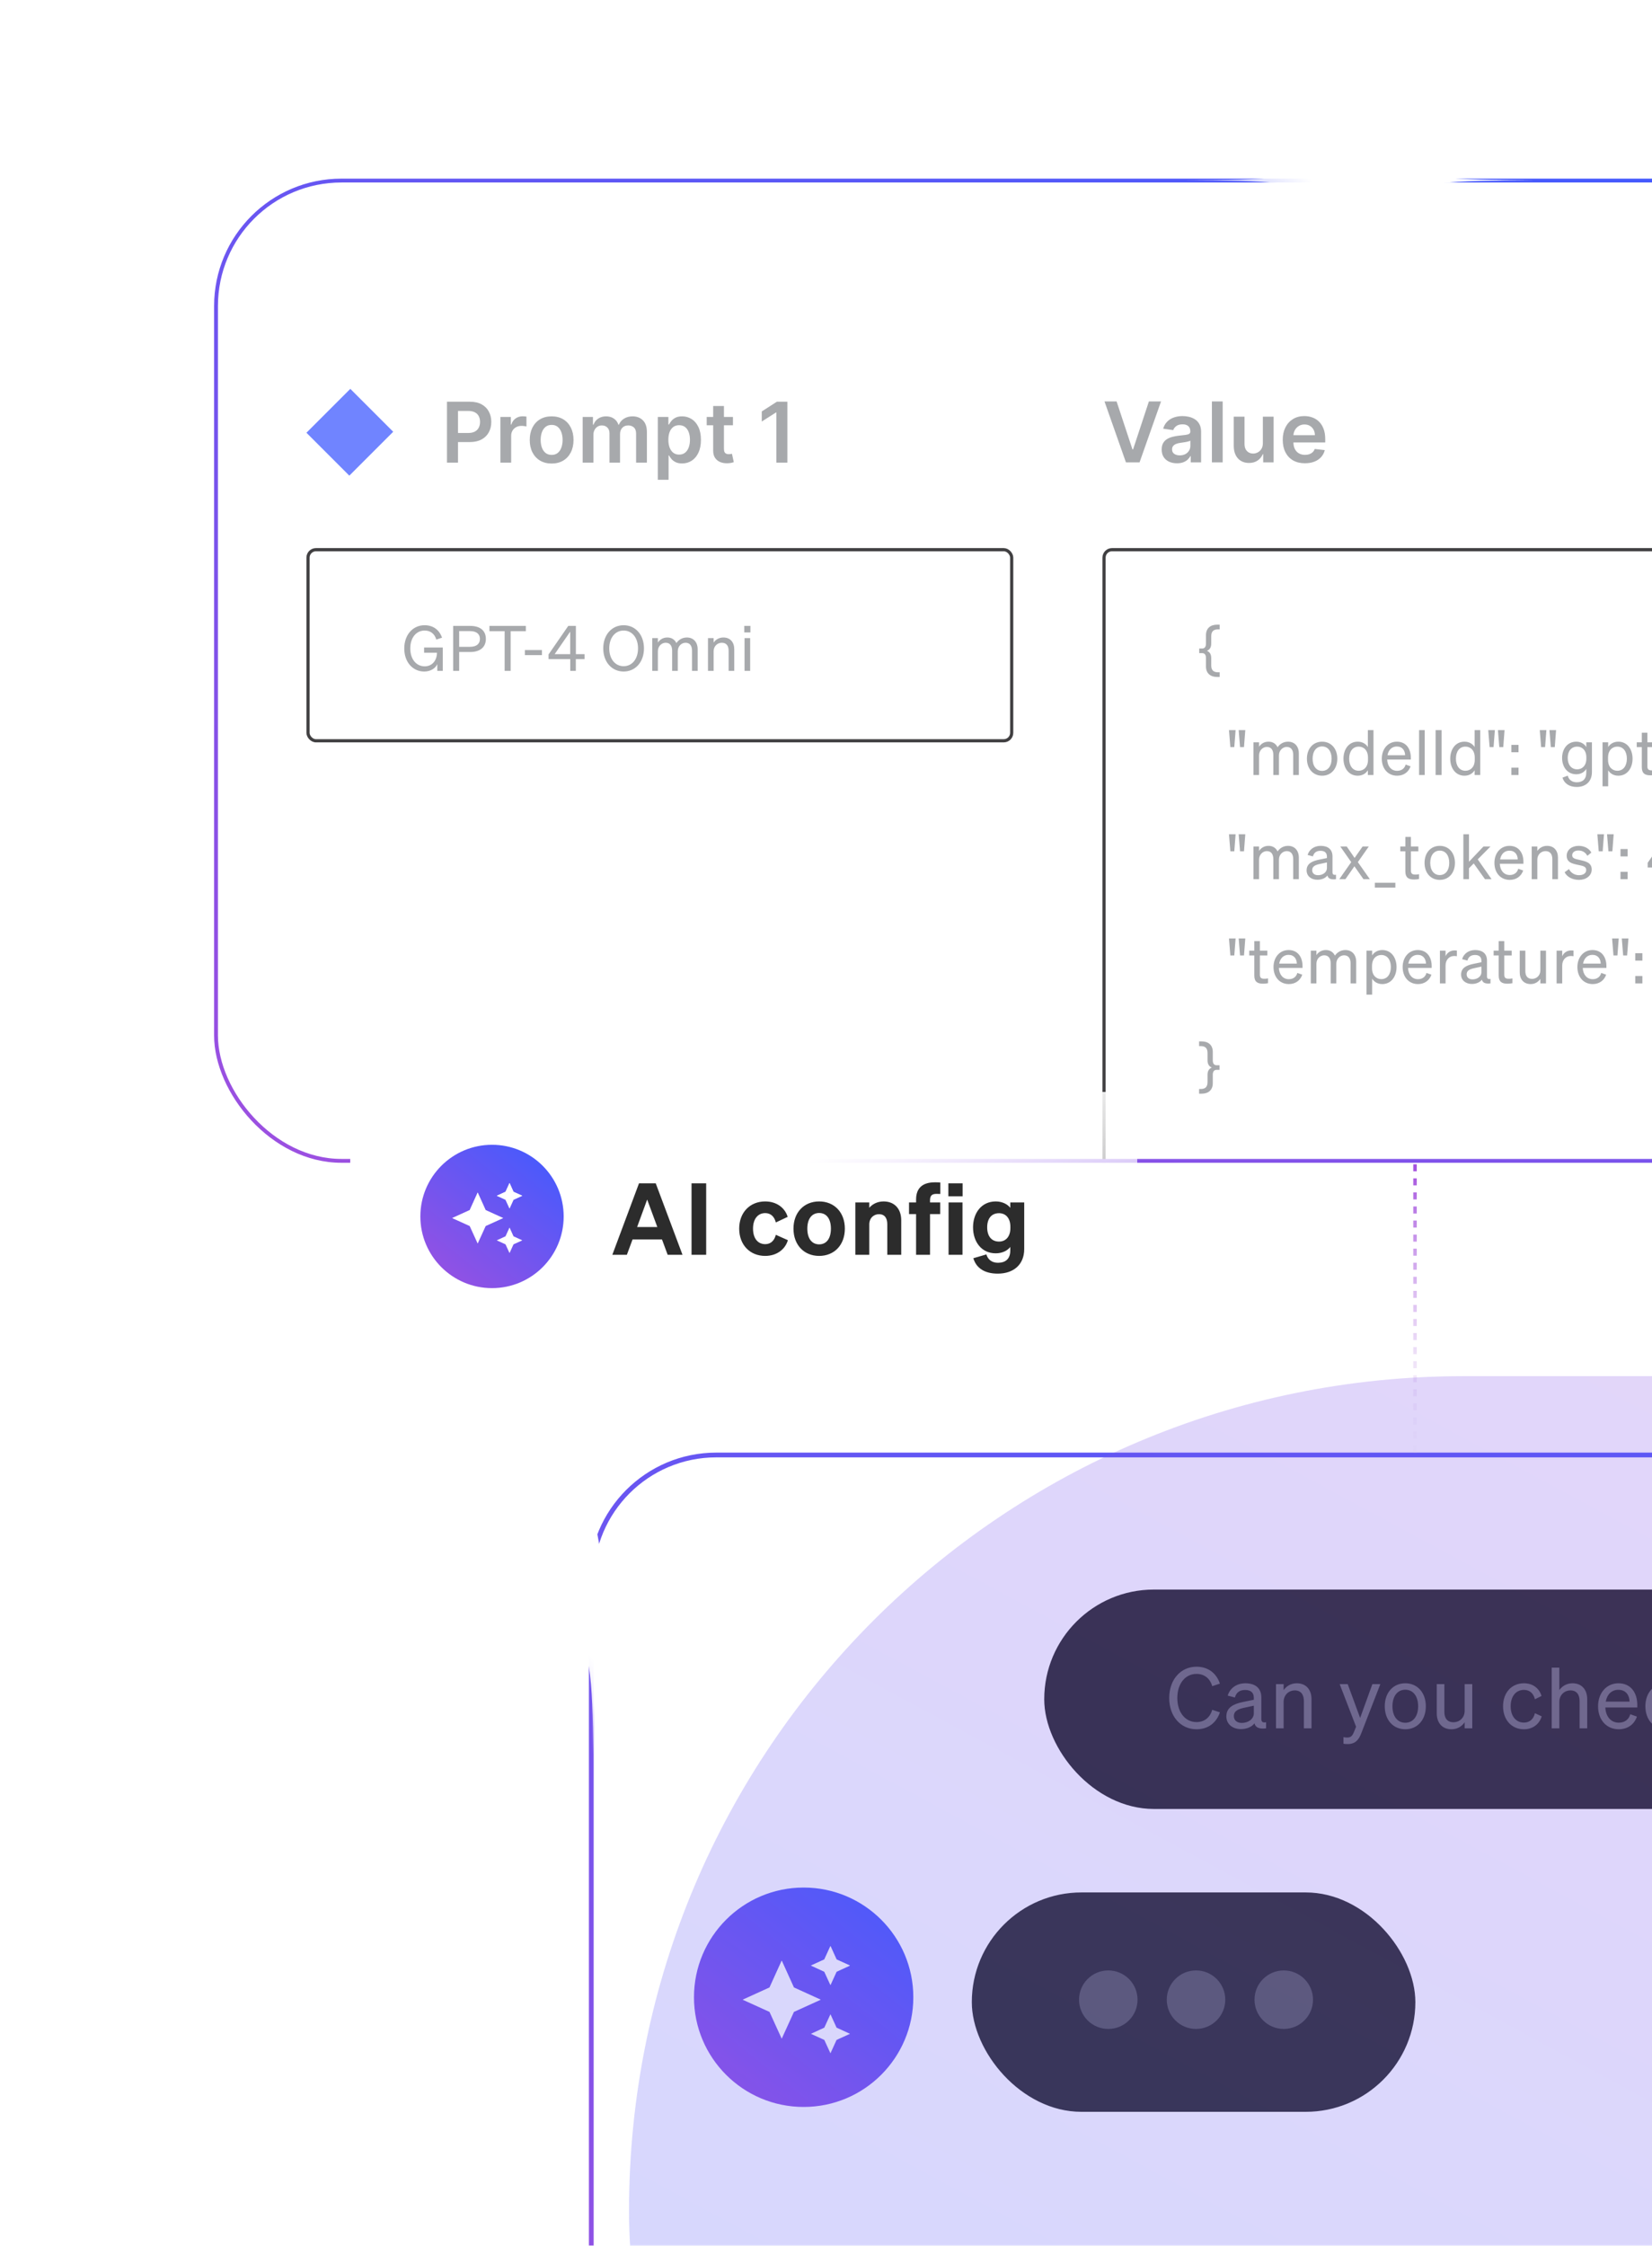 <svg width="571" height="776" viewBox="0 0 571 776" fill="none" xmlns="http://www.w3.org/2000/svg">
<g clip-path="url(#clip0_8278_186655)">
<g filter="url(#filter0_b_8278_186655)">
<g clip-path="url(#clip1_8278_186655)">
<rect x="105.915" y="149.535" width="21.452" height="20.966" transform="rotate(-45 105.915 149.535)" fill="#7084FF"/>
<path d="M154.493 159.864V138.814H162.387C164.004 138.814 165.361 139.115 166.457 139.718C167.56 140.321 168.393 141.15 168.955 142.205C169.524 143.254 169.808 144.446 169.808 145.782C169.808 147.132 169.524 148.331 168.955 149.38C168.386 150.428 167.547 151.254 166.437 151.857C165.327 152.453 163.96 152.751 162.336 152.751H157.104V149.616H161.822C162.767 149.616 163.542 149.452 164.145 149.123C164.748 148.794 165.193 148.342 165.481 147.766C165.775 147.19 165.923 146.529 165.923 145.782C165.923 145.035 165.775 144.378 165.481 143.809C165.193 143.24 164.744 142.798 164.134 142.483C163.531 142.161 162.754 142 161.801 142H158.307V159.864H154.493ZM172.956 159.864V144.076H176.563V146.707H176.728C177.016 145.796 177.509 145.094 178.208 144.6C178.914 144.1 179.719 143.85 180.623 143.85C180.829 143.85 181.059 143.86 181.312 143.881C181.573 143.895 181.788 143.918 181.96 143.953V147.375C181.802 147.321 181.552 147.273 181.209 147.232C180.874 147.184 180.548 147.16 180.233 147.16C179.555 147.16 178.945 147.307 178.403 147.602C177.869 147.889 177.447 148.29 177.139 148.804C176.831 149.318 176.677 149.911 176.677 150.582V159.864H172.956ZM190.668 160.172C189.126 160.172 187.79 159.833 186.659 159.154C185.529 158.476 184.652 157.527 184.028 156.307C183.411 155.088 183.103 153.662 183.103 152.032C183.103 150.401 183.411 148.972 184.028 147.745C184.652 146.519 185.529 145.566 186.659 144.888C187.79 144.21 189.126 143.871 190.668 143.871C192.21 143.871 193.546 144.21 194.677 144.888C195.807 145.566 196.681 146.519 197.298 147.745C197.921 148.972 198.233 150.401 198.233 152.032C198.233 153.662 197.921 155.088 197.298 156.307C196.681 157.527 195.807 158.476 194.677 159.154C193.546 159.833 192.21 160.172 190.668 160.172ZM190.689 157.191C191.525 157.191 192.223 156.962 192.785 156.503C193.347 156.037 193.765 155.413 194.039 154.632C194.32 153.851 194.461 152.981 194.461 152.021C194.461 151.055 194.32 150.181 194.039 149.4C193.765 148.612 193.347 147.985 192.785 147.519C192.223 147.053 191.525 146.82 190.689 146.82C189.832 146.82 189.119 147.053 188.551 147.519C187.989 147.985 187.567 148.612 187.286 149.4C187.012 150.181 186.875 151.055 186.875 152.021C186.875 152.981 187.012 153.851 187.286 154.632C187.567 155.413 187.989 156.037 188.551 156.503C189.119 156.962 189.832 157.191 190.689 157.191ZM201.391 159.864V144.076H204.947V146.759H205.132C205.461 145.854 206.006 145.148 206.767 144.641C207.527 144.127 208.435 143.871 209.49 143.871C210.559 143.871 211.46 144.131 212.194 144.652C212.934 145.166 213.454 145.868 213.756 146.759H213.92C214.27 145.882 214.859 145.183 215.688 144.662C216.524 144.134 217.514 143.871 218.659 143.871C220.111 143.871 221.297 144.33 222.215 145.248C223.133 146.166 223.592 147.506 223.592 149.267V159.864H219.861V149.842C219.861 148.862 219.601 148.146 219.08 147.694C218.559 147.235 217.922 147.005 217.168 147.005C216.271 147.005 215.568 147.286 215.061 147.848C214.561 148.403 214.311 149.126 214.311 150.017V159.864H210.662V149.688C210.662 148.873 210.415 148.222 209.922 147.735C209.436 147.249 208.798 147.005 208.01 147.005C207.476 147.005 206.989 147.142 206.551 147.417C206.112 147.684 205.763 148.064 205.502 148.557C205.242 149.044 205.112 149.613 205.112 150.264V159.864H201.391ZM227.367 165.784V144.076H231.026V146.687H231.242C231.434 146.303 231.704 145.895 232.054 145.464C232.403 145.025 232.876 144.652 233.472 144.343C234.069 144.028 234.829 143.871 235.754 143.871C236.974 143.871 238.074 144.182 239.054 144.806C240.04 145.423 240.821 146.337 241.397 147.55C241.979 148.756 242.271 150.236 242.271 151.99C242.271 153.724 241.986 155.197 241.418 156.41C240.849 157.623 240.075 158.548 239.095 159.185C238.115 159.823 237.005 160.141 235.764 160.141C234.86 160.141 234.11 159.99 233.513 159.689C232.917 159.387 232.438 159.024 232.075 158.599C231.718 158.168 231.441 157.76 231.242 157.376H231.088V165.784H227.367ZM231.016 151.97C231.016 152.991 231.16 153.885 231.448 154.653C231.742 155.42 232.164 156.02 232.712 156.451C233.267 156.876 233.938 157.089 234.726 157.089C235.549 157.089 236.237 156.869 236.792 156.431C237.347 155.985 237.765 155.379 238.046 154.611C238.334 153.837 238.478 152.957 238.478 151.97C238.478 150.99 238.337 150.12 238.057 149.359C237.776 148.599 237.358 148.002 236.803 147.571C236.248 147.139 235.555 146.923 234.726 146.923C233.931 146.923 233.257 147.132 232.701 147.55C232.146 147.968 231.725 148.554 231.437 149.308C231.156 150.062 231.016 150.949 231.016 151.97ZM253.341 144.076V146.954H244.265V144.076H253.341ZM246.505 140.294H250.226V155.115C250.226 155.615 250.302 155.999 250.452 156.266C250.61 156.527 250.815 156.705 251.069 156.801C251.323 156.897 251.603 156.945 251.912 156.945C252.145 156.945 252.357 156.928 252.549 156.893C252.748 156.859 252.899 156.828 253.001 156.801L253.628 159.71C253.43 159.778 253.145 159.853 252.775 159.936C252.412 160.018 251.967 160.066 251.439 160.08C250.507 160.107 249.668 159.966 248.921 159.658C248.174 159.343 247.581 158.856 247.143 158.199C246.711 157.541 246.499 156.719 246.505 155.732V140.294ZM272.153 138.814V159.864H268.339V142.524H268.216L263.293 145.669V142.175L268.524 138.814H272.153Z" fill="#A7A9AC"/>
<g filter="url(#filter1_b_8278_186655)">
<rect x="106.465" y="189.944" width="243.22" height="66.033" rx="2.751" stroke="#414042" stroke-width="1.101"/>
<path d="M151.145 231.807V229.494C150.518 230.921 148.853 232.045 146.627 232.045C142.67 232.045 139.731 228.802 139.731 224.09C139.731 219.355 142.692 216.048 146.756 216.048C149.739 216.048 151.858 217.669 152.788 220.35L150.799 220.998C150.237 219.031 148.81 217.885 146.778 217.885C143.838 217.885 141.806 220.393 141.806 224.068C141.806 227.721 143.838 230.251 146.799 230.251C149.307 230.251 150.993 228.327 151.036 225.56H146.583V223.744H153.047V231.807H151.145ZM158.705 225.3V231.807H156.63V216.286H162.553C165.839 216.286 167.935 217.82 167.935 220.782C167.935 223.7 165.839 225.3 162.553 225.3H158.705ZM158.705 223.506H162.445C164.65 223.506 165.882 222.533 165.882 220.782C165.882 219.031 164.65 218.08 162.445 218.08H158.705V223.506ZM181.751 218.102H176.498V231.807H174.422V218.102H169.169V216.286H181.751V218.102ZM181.42 226.381V224.63H187.321V226.381H181.42ZM199.028 231.807H197.104V227.765H189.603V226.143L196.412 216.286H199.05V226.035H202.054V227.765H199.028V231.807ZM191.721 226.035H197.082V218.274L191.721 226.035ZM208.507 224.046C208.507 219.312 211.49 216.048 215.555 216.048C219.619 216.048 222.58 219.312 222.58 224.046C222.58 228.781 219.619 232.045 215.555 232.045C211.49 232.045 208.507 228.781 208.507 224.046ZM220.527 224.046C220.527 220.371 218.473 217.885 215.555 217.885C212.636 217.885 210.582 220.371 210.582 224.046C210.582 227.721 212.636 230.207 215.555 230.207C218.473 230.207 220.527 227.721 220.527 224.046ZM227.392 225.041V231.807H225.446V220.501H227.392V222.036C227.997 221.106 229.078 220.285 230.656 220.285C232.169 220.285 233.229 221.042 233.791 222.209C234.418 221.279 235.628 220.285 237.401 220.285C239.736 220.285 241.141 221.949 241.141 224.349V231.807H239.195V224.868C239.195 223.29 238.547 222.101 236.947 222.101C235.65 222.101 234.266 223.203 234.266 225.041V231.807H232.321V224.868C232.321 223.29 231.672 222.101 230.073 222.101C228.776 222.101 227.392 223.203 227.392 225.041ZM244.71 231.807V220.501H246.655V222.036C247.304 221.106 248.428 220.285 250.028 220.285C252.427 220.285 253.789 221.949 253.789 224.349V231.807H251.843V224.868C251.843 223.29 251.173 222.101 249.487 222.101C248.082 222.101 246.655 223.182 246.655 225.062V231.807H244.71ZM257.258 218.534V216.286H259.376V218.534H257.258ZM259.29 220.501V231.807H257.344V220.501H259.29Z" fill="#A7A9AC"/>
</g>
<g filter="url(#filter2_b_8278_186655)">
<rect x="381.601" y="189.944" width="290.543" height="219.008" rx="2.751" stroke="#414042" stroke-width="1.101"/>
<path d="M414.499 225.689V224.09H415.515C416.336 224.09 416.833 223.571 416.833 222.382V219.485C416.833 217.129 418.347 215.853 420.703 215.853H421.568V217.475H421.027C419.406 217.475 418.649 218.188 418.649 219.917V222.382C418.649 223.895 417.979 224.544 417.179 224.89C417.979 225.235 418.649 225.884 418.649 227.397V229.862C418.649 231.591 419.406 232.304 421.027 232.304H421.568V233.926H420.703C418.347 233.926 416.833 232.65 416.833 230.294V227.397C416.833 226.208 416.336 225.689 415.515 225.689H414.499ZM425.262 258.166L424.786 252.286H427.077L426.623 258.166H425.262ZM428.612 258.166L428.137 252.286H430.428L429.974 258.166H428.612ZM435.186 261.041V267.807H433.24V256.501H435.186V258.036C435.791 257.106 436.872 256.285 438.45 256.285C439.963 256.285 441.022 257.042 441.585 258.209C442.211 257.279 443.422 256.285 445.195 256.285C447.529 256.285 448.934 257.95 448.934 260.349V267.807H446.989V260.868C446.989 259.29 446.34 258.101 444.741 258.101C443.444 258.101 442.06 259.203 442.06 261.041V267.807H440.115V260.868C440.115 259.29 439.466 258.101 437.866 258.101C436.569 258.101 435.186 259.203 435.186 261.041ZM462.231 262.165C462.231 265.667 460.07 268.045 456.978 268.045C453.887 268.045 451.725 265.667 451.725 262.165C451.725 258.663 453.887 256.285 456.978 256.285C460.07 256.285 462.231 258.663 462.231 262.165ZM453.692 262.165C453.692 264.737 454.989 266.38 456.978 266.38C458.967 266.38 460.264 264.737 460.264 262.165C460.264 259.571 458.967 257.928 456.978 257.928C454.989 257.928 453.692 259.571 453.692 262.165ZM469.288 268.045C466.154 268.045 464.36 265.364 464.36 262.165C464.36 258.944 466.154 256.285 469.288 256.285C470.866 256.285 472.12 257.042 472.79 258.144V252.286H474.736V267.807H472.79V266.164C472.12 267.288 470.866 268.045 469.288 268.045ZM472.834 261.776C472.834 259.138 471.234 257.993 469.634 257.993C467.516 257.993 466.327 259.722 466.327 262.165C466.327 264.586 467.516 266.337 469.634 266.337C471.234 266.337 472.834 265.17 472.834 262.576V261.776ZM482.903 268.045C479.768 268.045 477.606 265.645 477.606 262.165C477.606 258.793 479.746 256.285 482.816 256.285C485.972 256.285 487.637 258.685 487.637 261.819V262.468H479.465C479.573 264.846 480.935 266.359 482.903 266.359C484.416 266.359 485.497 265.537 485.843 264.197L487.55 264.802C486.859 266.813 485.151 268.045 482.903 268.045ZM482.794 257.95C481.152 257.95 479.919 259.052 479.573 260.976H485.67C485.626 259.376 484.762 257.95 482.794 257.95ZM492.437 252.286V267.807H490.491V252.286H492.437ZM498.279 252.286V267.807H496.203V252.286H498.279ZM506.189 268.045C503.054 268.045 501.26 265.364 501.26 262.165C501.26 258.944 503.054 256.285 506.189 256.285C507.767 256.285 509.02 257.042 509.691 258.144V252.286H511.636V267.807H509.691V266.164C509.02 267.288 507.767 268.045 506.189 268.045ZM509.734 261.776C509.734 259.138 508.134 257.993 506.534 257.993C504.416 257.993 503.227 259.722 503.227 262.165C503.227 264.586 504.416 266.337 506.534 266.337C508.134 266.337 509.734 265.17 509.734 262.576V261.776ZM514.874 258.166L514.398 252.286H516.69L516.236 258.166H514.874ZM518.225 258.166L517.749 252.286H520.04L519.587 258.166H518.225ZM522.398 259.938V257.387H524.863V259.938H522.398ZM522.398 267.807V265.256H524.863V267.807H522.398ZM532.68 258.166L532.204 252.286H534.496L534.042 258.166H532.68ZM536.03 258.166L535.555 252.286H537.846L537.392 258.166H536.03ZM550.235 266.791C550.235 270.099 548.051 271.936 544.982 271.936C542.496 271.936 540.68 270.79 540.053 268.715L541.869 268.023C542.236 269.472 543.404 270.315 544.982 270.315C546.971 270.315 548.289 269.299 548.289 266.942V265.667C547.684 266.769 546.408 267.548 544.83 267.548C541.739 267.548 539.923 264.997 539.923 261.906C539.923 258.836 541.739 256.285 544.83 256.285C546.387 256.285 547.684 257.063 548.289 258.166V256.501H550.235V266.791ZM548.311 261.733C548.311 259.203 546.798 257.993 545.176 257.993C543.123 257.993 541.869 259.528 541.869 261.906C541.869 264.283 543.123 265.84 545.176 265.84C546.798 265.84 548.311 264.629 548.311 262.143V261.733ZM559.352 268.045C557.774 268.045 556.521 267.288 555.85 266.164V271.698H553.905V256.501H555.85V258.144C556.521 257.042 557.774 256.285 559.352 256.285C562.487 256.285 564.281 258.944 564.281 262.165C564.281 265.364 562.487 268.045 559.352 268.045ZM555.807 261.776V262.576C555.807 265.17 557.407 266.337 559.007 266.337C561.125 266.337 562.314 264.586 562.314 262.165C562.314 259.722 561.125 257.993 559.007 257.993C557.407 257.993 555.807 259.138 555.807 261.776ZM567.475 265.105V258.166H565.724V256.501H567.475V253.194H569.399V256.501H571.972V258.166H569.399V264.802C569.399 265.991 569.983 266.207 570.977 266.207C571.431 266.207 571.756 266.186 572.21 266.078V267.742C571.712 267.85 571.15 267.915 570.502 267.915C568.578 267.915 567.475 267.267 567.475 265.105ZM573.778 262.381V260.63H579.68V262.381H573.778ZM591.386 267.807H589.462V263.765H581.961V262.143L588.771 252.286H591.408V262.035H594.413V263.765H591.386V267.807ZM584.08 262.035H589.441V254.275L584.08 262.035ZM606.423 262.165C606.423 265.667 604.261 268.045 601.17 268.045C598.078 268.045 595.917 265.667 595.917 262.165C595.917 258.663 598.078 256.285 601.17 256.285C604.261 256.285 606.423 258.663 606.423 262.165ZM597.884 262.165C597.884 264.737 599.181 266.38 601.17 266.38C603.159 266.38 604.456 264.737 604.456 262.165C604.456 259.571 603.159 257.928 601.17 257.928C599.181 257.928 597.884 259.571 597.884 262.165ZM608.919 258.166L608.443 252.286H610.734L610.281 258.166H608.919ZM612.269 258.166L611.794 252.286H614.085L613.631 258.166H612.269ZM616.443 267.807V265.256H618.908V267.937C618.908 269.623 617.827 270.639 616.097 270.682V269.558C617.07 269.515 617.567 269.018 617.567 267.98V267.807H616.443ZM425.262 294.166L424.786 288.286H427.077L426.623 294.166H425.262ZM428.612 294.166L428.137 288.286H430.428L429.974 294.166H428.612ZM435.186 297.041V303.807H433.24V292.501H435.186V294.036C435.791 293.106 436.872 292.285 438.45 292.285C439.963 292.285 441.022 293.042 441.585 294.209C442.211 293.279 443.422 292.285 445.195 292.285C447.529 292.285 448.934 293.95 448.934 296.349V303.807H446.989V296.868C446.989 295.29 446.34 294.101 444.741 294.101C443.444 294.101 442.06 295.203 442.06 297.041V303.807H440.115V296.868C440.115 295.29 439.466 294.101 437.866 294.101C436.569 294.101 435.186 295.203 435.186 297.041ZM455.335 304.002C453.282 304.002 451.617 302.791 451.617 300.759C451.617 298.511 453.368 297.581 455.897 297.062L458.643 296.5V296.025C458.643 294.728 457.929 293.993 456.416 293.993C454.989 293.993 454.146 294.663 453.8 295.917L451.963 295.441C452.503 293.604 454.168 292.285 456.481 292.285C459.01 292.285 460.567 293.517 460.567 295.938V301.451C460.567 302.186 461.021 302.424 461.777 302.251V303.807C460.048 304.023 459.054 303.613 458.816 302.532C458.124 303.418 456.87 304.002 455.335 304.002ZM458.643 299.959V298.014L456.438 298.489C454.708 298.835 453.541 299.311 453.541 300.673C453.541 301.775 454.341 302.424 455.573 302.424C457.238 302.424 458.643 301.408 458.643 299.959ZM471.275 303.807L468.141 299.354L465.028 303.807H462.909L467.038 297.906L463.255 292.501H465.482L468.206 296.457L470.973 292.501H473.113L469.33 297.906L473.48 303.807H471.275ZM475.206 306.704V305.039H482.296V306.704H475.206ZM485.748 301.105V294.166H483.997V292.501H485.748V289.194H487.672V292.501H490.245V294.166H487.672V300.802C487.672 301.991 488.256 302.207 489.25 302.207C489.704 302.207 490.029 302.186 490.483 302.078V303.742C489.985 303.85 489.423 303.915 488.775 303.915C486.851 303.915 485.748 303.267 485.748 301.105ZM502.889 298.165C502.889 301.667 500.727 304.045 497.636 304.045C494.545 304.045 492.383 301.667 492.383 298.165C492.383 294.663 494.545 292.285 497.636 292.285C500.727 292.285 502.889 294.663 502.889 298.165ZM494.35 298.165C494.35 300.737 495.647 302.38 497.636 302.38C499.625 302.38 500.922 300.737 500.922 298.165C500.922 295.571 499.625 293.928 497.636 293.928C495.647 293.928 494.35 295.571 494.35 298.165ZM507.741 288.286V297.776L512.757 292.501H515.178L510.768 296.954L515.545 303.807H513.275L509.384 298.36L507.741 300.024V303.807H505.796V288.286H507.741ZM521.829 304.045C518.695 304.045 516.533 301.645 516.533 298.165C516.533 294.793 518.673 292.285 521.743 292.285C524.899 292.285 526.564 294.685 526.564 297.819V298.468H518.392C518.5 300.846 519.862 302.359 521.829 302.359C523.343 302.359 524.423 301.537 524.769 300.197L526.477 300.802C525.785 302.813 524.078 304.045 521.829 304.045ZM521.721 293.95C520.078 293.95 518.846 295.052 518.5 296.976H524.596C524.553 295.376 523.688 293.95 521.721 293.95ZM529.418 303.807V292.501H531.364V294.036C532.012 293.106 533.136 292.285 534.736 292.285C537.135 292.285 538.497 293.95 538.497 296.349V303.807H536.552V296.868C536.552 295.29 535.882 294.101 534.195 294.101C532.79 294.101 531.364 295.182 531.364 297.062V303.807H529.418ZM540.799 301.408L542.312 300.305C542.917 301.624 544.301 302.424 545.771 302.424C547.089 302.424 548.257 301.862 548.257 300.629C548.257 299.397 547.176 299.224 545.317 298.835C543.458 298.424 541.512 298.014 541.512 295.701C541.512 293.69 543.263 292.285 545.662 292.285C547.695 292.285 549.359 293.279 550.029 294.62L548.646 295.722C548.062 294.598 547.003 293.885 545.576 293.885C544.279 293.885 543.414 294.533 543.414 295.549C543.414 296.608 544.409 296.803 545.987 297.149C547.932 297.603 550.159 297.992 550.159 300.456C550.159 302.618 548.192 304.045 545.771 304.045C543.717 304.045 541.663 303.159 540.799 301.408ZM552.587 294.166L552.112 288.286H554.403L553.949 294.166H552.587ZM555.938 294.166L555.462 288.286H557.754L557.3 294.166H555.938ZM560.112 295.938V293.387H562.576V295.938H560.112ZM560.112 303.807V301.256H562.576V303.807H560.112ZM578.932 303.807H577.008V299.765H569.507V298.143L576.316 288.286H578.954V298.035H581.958V299.765H578.932V303.807ZM571.625 298.035H576.986V290.275L571.625 298.035ZM583.356 296.046C583.356 291.312 585.583 288.048 589.279 288.048C592.954 288.048 595.181 291.312 595.181 296.046C595.181 300.781 592.954 304.045 589.279 304.045C585.583 304.045 583.356 300.781 583.356 296.046ZM585.431 296.046C585.431 299.678 586.75 302.229 589.279 302.229C591.787 302.229 593.127 299.678 593.127 296.046C593.127 292.415 591.787 289.864 589.279 289.864C586.75 289.864 585.431 292.415 585.431 296.046ZM597.236 300.456L598.943 299.743C599.376 301.235 600.413 302.316 602.208 302.316C604.607 302.316 606.445 299.959 606.445 296.327V296.111C605.731 297.473 604.218 298.554 602.251 298.554C599.376 298.554 597.192 296.306 597.192 293.387C597.192 290.361 599.527 288.048 602.575 288.048C606.553 288.048 608.347 291.593 608.347 295.895C608.347 300.824 605.731 304.045 602.143 304.045C599.462 304.045 597.906 302.597 597.236 300.456ZM599.095 293.279C599.095 295.29 600.586 296.846 602.553 296.846C604.499 296.846 606.055 295.29 606.055 293.279C606.055 291.269 604.542 289.756 602.575 289.756C600.608 289.756 599.095 291.269 599.095 293.279ZM621.531 291.636L619.823 292.35C619.391 290.858 618.353 289.777 616.559 289.777C614.159 289.777 612.322 292.134 612.322 295.765V295.982C613.035 294.62 614.548 293.539 616.515 293.539C619.391 293.539 621.574 295.787 621.574 298.705C621.574 301.732 619.239 304.045 616.191 304.045C612.214 304.045 610.419 300.5 610.419 296.198C610.419 291.269 613.035 288.048 616.624 288.048C619.304 288.048 620.861 289.496 621.531 291.636ZM619.672 298.813C619.672 296.803 618.18 295.247 616.213 295.247C614.267 295.247 612.711 296.803 612.711 298.813C612.711 300.824 614.224 302.337 616.191 302.337C618.158 302.337 619.672 300.824 619.672 298.813ZM623.336 303.807V301.256H625.801V303.937C625.801 305.623 624.72 306.639 622.99 306.682V305.558C623.963 305.515 624.46 305.018 624.46 303.98V303.807H623.336ZM425.262 330.166L424.786 324.286H427.077L426.623 330.166H425.262ZM428.612 330.166L428.137 324.286H430.428L429.974 330.166H428.612ZM433.543 337.105V330.166H431.792V328.501H433.543V325.194H435.467V328.501H438.039V330.166H435.467V336.802C435.467 337.991 436.05 338.207 437.045 338.207C437.499 338.207 437.823 338.186 438.277 338.078V339.742C437.78 339.85 437.218 339.915 436.569 339.915C434.645 339.915 433.543 339.267 433.543 337.105ZM445.474 340.045C442.339 340.045 440.178 337.645 440.178 334.165C440.178 330.793 442.318 328.285 445.387 328.285C448.544 328.285 450.208 330.685 450.208 333.819V334.468H442.037C442.145 336.846 443.507 338.359 445.474 338.359C446.987 338.359 448.068 337.537 448.414 336.197L450.122 336.802C449.43 338.813 447.722 340.045 445.474 340.045ZM445.366 329.95C443.723 329.95 442.491 331.052 442.145 332.976H448.241C448.198 331.376 447.333 329.95 445.366 329.95ZM455.008 333.041V339.807H453.062V328.501H455.008V330.036C455.613 329.106 456.694 328.285 458.272 328.285C459.785 328.285 460.845 329.042 461.407 330.209C462.034 329.279 463.244 328.285 465.017 328.285C467.352 328.285 468.757 329.95 468.757 332.349V339.807H466.811V332.868C466.811 331.29 466.163 330.101 464.563 330.101C463.266 330.101 461.882 331.203 461.882 333.041V339.807H459.937V332.868C459.937 331.29 459.288 330.101 457.689 330.101C456.392 330.101 455.008 331.203 455.008 333.041ZM477.773 340.045C476.195 340.045 474.941 339.288 474.271 338.164V343.698H472.326V328.501H474.271V330.144C474.941 329.042 476.195 328.285 477.773 328.285C480.908 328.285 482.702 330.944 482.702 334.165C482.702 337.364 480.908 340.045 477.773 340.045ZM474.228 333.776V334.576C474.228 337.17 475.828 338.337 477.427 338.337C479.546 338.337 480.735 336.586 480.735 334.165C480.735 331.722 479.546 329.993 477.427 329.993C475.828 329.993 474.228 331.138 474.228 333.776ZM490.112 340.045C486.977 340.045 484.815 337.645 484.815 334.165C484.815 330.793 486.955 328.285 490.025 328.285C493.181 328.285 494.846 330.685 494.846 333.819V334.468H486.674C486.782 336.846 488.144 338.359 490.112 338.359C491.625 338.359 492.706 337.537 493.051 336.197L494.759 336.802C494.068 338.813 492.36 340.045 490.112 340.045ZM490.003 329.95C488.36 329.95 487.128 331.052 486.782 332.976H492.879C492.835 331.376 491.971 329.95 490.003 329.95ZM503.558 328.458V330.425C503.234 330.36 502.975 330.339 502.607 330.339C500.964 330.339 499.646 331.636 499.646 333.625V339.807H497.7V328.501H499.646V330.425C500.143 329.279 501.245 328.415 502.78 328.415C503.083 328.415 503.364 328.436 503.558 328.458ZM508.733 340.002C506.679 340.002 505.015 338.791 505.015 336.759C505.015 334.511 506.766 333.581 509.295 333.062L512.041 332.5V332.025C512.041 330.728 511.327 329.993 509.814 329.993C508.387 329.993 507.544 330.663 507.198 331.917L505.361 331.441C505.901 329.604 507.566 328.285 509.879 328.285C512.408 328.285 513.965 329.517 513.965 331.938V337.451C513.965 338.186 514.419 338.424 515.175 338.251V339.807C513.446 340.023 512.451 339.613 512.214 338.532C511.522 339.418 510.268 340.002 508.733 340.002ZM512.041 335.959V334.014L509.836 334.489C508.106 334.835 506.939 335.311 506.939 336.673C506.939 337.775 507.739 338.424 508.971 338.424C510.635 338.424 512.041 337.408 512.041 335.959ZM518.015 337.105V330.166H516.264V328.501H518.015V325.194H519.939V328.501H522.511V330.166H519.939V336.802C519.939 337.991 520.523 338.207 521.517 338.207C521.971 338.207 522.295 338.186 522.749 338.078V339.742C522.252 339.85 521.69 339.915 521.041 339.915C519.118 339.915 518.015 339.267 518.015 337.105ZM534.357 328.501V339.807H532.411V338.251C531.763 339.202 530.66 340.045 529.061 340.045C526.64 340.045 525.278 338.38 525.278 335.981V328.501H527.223V335.57C527.223 337.17 527.915 338.251 529.58 338.251C530.985 338.251 532.411 337.191 532.411 335.311V328.501H534.357ZM543.879 328.458V330.425C543.554 330.36 543.295 330.339 542.927 330.339C541.284 330.339 539.966 331.636 539.966 333.625V339.807H538.02V328.501H539.966V330.425C540.463 329.279 541.565 328.415 543.1 328.415C543.403 328.415 543.684 328.436 543.879 328.458ZM550.507 340.045C547.373 340.045 545.211 337.645 545.211 334.165C545.211 330.793 547.351 328.285 550.421 328.285C553.577 328.285 555.241 330.685 555.241 333.819V334.468H547.07C547.178 336.846 548.54 338.359 550.507 338.359C552.02 338.359 553.101 337.537 553.447 336.197L555.155 336.802C554.463 338.813 552.755 340.045 550.507 340.045ZM550.399 329.95C548.756 329.95 547.524 331.052 547.178 332.976H553.274C553.231 331.376 552.366 329.95 550.399 329.95ZM557.685 330.166L557.209 324.286H559.501L559.047 330.166H557.685ZM561.036 330.166L560.56 324.286H562.852L562.398 330.166H561.036ZM565.21 331.938V329.387H567.674V331.938H565.21ZM565.21 339.807V337.256H567.674V339.807H565.21ZM579.036 324.199H580.593V339.807H578.517V328.393H574.777V326.858L576.442 326.75C578.279 326.62 578.885 325.994 579.036 324.199ZM421.524 369.689H420.508C419.687 369.689 419.19 370.208 419.19 371.397V374.294C419.19 376.65 417.677 377.926 415.32 377.926H414.456V376.304H414.996C416.617 376.304 417.374 375.591 417.374 373.862V371.397C417.374 369.884 418.044 369.235 418.844 368.89C418.044 368.544 417.374 367.895 417.374 366.382V363.917C417.374 362.188 416.617 361.475 414.996 361.475H414.456V359.853H415.32C417.677 359.853 419.19 361.129 419.19 363.485V366.382C419.19 367.571 419.687 368.09 420.508 368.09H421.524V369.689Z" fill="#A7A9AC"/>
</g>
<path d="M385.943 138.719L391.422 155.288H391.638L397.106 138.719H401.299L393.878 159.769H389.171L381.76 138.719H385.943ZM406.811 160.088C405.811 160.088 404.909 159.91 404.108 159.553C403.313 159.19 402.683 158.656 402.217 157.95C401.757 157.244 401.528 156.374 401.528 155.339C401.528 154.448 401.692 153.712 402.021 153.129C402.35 152.547 402.799 152.081 403.368 151.731C403.936 151.382 404.577 151.118 405.29 150.94C406.009 150.755 406.753 150.621 407.52 150.539C408.445 150.443 409.196 150.357 409.771 150.282C410.347 150.2 410.765 150.077 411.025 149.912C411.292 149.741 411.426 149.477 411.426 149.121V149.059C411.426 148.285 411.196 147.685 410.737 147.26C410.278 146.835 409.617 146.623 408.754 146.623C407.842 146.623 407.119 146.822 406.585 147.219C406.057 147.617 405.701 148.086 405.516 148.627L402.042 148.134C402.316 147.175 402.768 146.373 403.399 145.729C404.029 145.078 404.8 144.591 405.711 144.269C406.623 143.94 407.63 143.776 408.733 143.776C409.494 143.776 410.251 143.865 411.005 144.043C411.758 144.221 412.447 144.516 413.071 144.927C413.694 145.331 414.194 145.883 414.571 146.582C414.955 147.281 415.147 148.154 415.147 149.203V159.769H411.57V157.6H411.447C411.22 158.039 410.902 158.45 410.491 158.834C410.086 159.211 409.576 159.516 408.959 159.748C408.349 159.975 407.633 160.088 406.811 160.088ZM407.777 157.354C408.524 157.354 409.172 157.206 409.72 156.912C410.268 156.61 410.689 156.213 410.984 155.719C411.286 155.226 411.436 154.688 411.436 154.106V152.245C411.32 152.341 411.121 152.43 410.84 152.512C410.566 152.595 410.258 152.667 409.915 152.728C409.572 152.79 409.233 152.845 408.898 152.893C408.562 152.941 408.271 152.982 408.024 153.016C407.469 153.092 406.972 153.215 406.533 153.386C406.095 153.557 405.749 153.797 405.495 154.106C405.242 154.407 405.115 154.798 405.115 155.277C405.115 155.963 405.365 156.48 405.865 156.829C406.366 157.179 407.003 157.354 407.777 157.354ZM422.609 138.719V159.769H418.888V138.719H422.609ZM436.498 153.129V143.981H440.218V159.769H436.611V156.963H436.446C436.09 157.847 435.504 158.57 434.689 159.132C433.88 159.694 432.883 159.975 431.698 159.975C430.663 159.975 429.748 159.745 428.953 159.286C428.165 158.82 427.549 158.145 427.103 157.261C426.658 156.37 426.435 155.295 426.435 154.034V143.981H430.156V153.458C430.156 154.459 430.43 155.253 430.978 155.843C431.526 156.432 432.246 156.727 433.137 156.727C433.685 156.727 434.216 156.593 434.73 156.326C435.244 156.059 435.665 155.661 435.994 155.133C436.33 154.599 436.498 153.931 436.498 153.129ZM451.034 160.077C449.451 160.077 448.084 159.748 446.933 159.091C445.788 158.426 444.908 157.487 444.291 156.274C443.674 155.055 443.366 153.619 443.366 151.968C443.366 150.344 443.674 148.918 444.291 147.692C444.915 146.459 445.785 145.499 446.902 144.814C448.019 144.122 449.331 143.776 450.838 143.776C451.811 143.776 452.73 143.933 453.593 144.249C454.463 144.557 455.231 145.037 455.895 145.688C456.567 146.339 457.095 147.168 457.478 148.175C457.862 149.175 458.054 150.368 458.054 151.752V152.893H445.113V150.385H454.487C454.48 149.672 454.326 149.038 454.025 148.483C453.723 147.921 453.302 147.48 452.761 147.157C452.226 146.835 451.603 146.674 450.89 146.674C450.129 146.674 449.461 146.859 448.886 147.229C448.31 147.593 447.861 148.072 447.539 148.668C447.224 149.258 447.063 149.905 447.056 150.611V152.8C447.056 153.718 447.224 154.507 447.56 155.164C447.895 155.815 448.365 156.316 448.968 156.665C449.571 157.008 450.277 157.179 451.085 157.179C451.626 157.179 452.116 157.104 452.555 156.953C452.994 156.795 453.374 156.566 453.696 156.264C454.018 155.963 454.261 155.589 454.426 155.144L457.9 155.534C457.68 156.453 457.262 157.254 456.646 157.939C456.036 158.618 455.255 159.145 454.302 159.522C453.35 159.892 452.26 160.077 451.034 160.077Z" fill="#A7A9AC"/>
</g>
<rect x="74.665" y="62.396" width="597.366" height="338.738" rx="43.357" stroke="url(#paint0_linear_8278_186655)" stroke-width="1.33"/>
</g>
<g filter="url(#filter3_bf_8278_186655)">
<path fill-rule="evenodd" clip-rule="evenodd" d="M529.974 62.202C474.323 62.202 470.156 61.094 469.968 4.013V-0.998C469.968 0.242 469.967 1.457 469.964 2.648C469.962 1.456 469.961 0.24 469.961 -1V4.015C469.772 61.096 465.605 62.204 409.955 62.204L423.484 62.36H409.955C465.588 62.36 469.77 63.468 469.96 120.495V125.562C469.96 124.309 469.961 123.08 469.964 121.875C469.967 123.08 469.968 124.309 469.968 125.562V120.495C470.159 63.468 474.341 62.36 529.973 62.36H516.243L529.974 62.202Z" fill="url(#paint1_linear_8278_186655)"/>
</g>
<g filter="url(#filter4_b_8278_186655)">
<rect x="204.375" y="502.771" width="730.625" height="383.546" rx="43.199" stroke="url(#paint2_linear_8278_186655)" stroke-width="1.645"/>
<rect x="335.899" y="653.927" width="153.309" height="75.812" rx="37.906" fill="#2C2C2C"/>
<circle cx="383.07" cy="690.991" r="10.108" fill="#58595B"/>
<circle cx="413.395" cy="690.991" r="10.108" fill="#58595B"/>
<circle cx="443.72" cy="690.991" r="10.108" fill="#58595B"/>
<rect x="360.93" y="549.272" width="552.586" height="75.812" rx="37.906" fill="#282828"/>
<path d="M406.932 586.74C406.932 591.706 409.678 595.065 413.564 595.065C416.28 595.065 418.238 593.488 418.997 590.83L421.656 591.706C420.429 595.328 417.566 597.548 413.564 597.548C408.13 597.548 404.128 593.137 404.128 586.74C404.128 580.342 408.13 575.931 413.564 575.931C417.566 575.931 420.429 578.151 421.656 581.774L418.997 582.65C418.238 579.992 416.28 578.414 413.564 578.414C409.678 578.414 406.932 581.774 406.932 586.74ZM428.906 597.49C426.13 597.49 423.881 595.854 423.881 593.108C423.881 590.07 426.247 588.814 429.665 588.113L433.375 587.353V586.71C433.375 584.958 432.411 583.964 430.366 583.964C428.438 583.964 427.299 584.87 426.831 586.564L424.348 585.922C425.079 583.439 427.328 581.657 430.454 581.657C433.872 581.657 435.975 583.322 435.975 586.594V594.043C435.975 595.036 436.589 595.358 437.611 595.124V597.227C435.274 597.519 433.93 596.964 433.609 595.504C432.674 596.701 430.98 597.49 428.906 597.49ZM433.375 592.027V589.398L430.395 590.041C428.058 590.508 426.481 591.151 426.481 592.991C426.481 594.481 427.562 595.358 429.227 595.358C431.476 595.358 433.375 593.985 433.375 592.027ZM441.04 597.227V581.949H443.669V584.023C444.545 582.767 446.064 581.657 448.226 581.657C451.469 581.657 453.309 583.906 453.309 587.149V597.227H450.68V587.85C450.68 585.717 449.774 584.111 447.496 584.111C445.597 584.111 443.669 585.571 443.669 588.113V597.227H441.04ZM470.527 598.892C469.651 601.2 468.453 602.661 465.794 602.661C465.152 602.661 464.83 602.632 464.363 602.544V600.265C464.86 600.382 465.181 600.411 465.619 600.411C466.758 600.411 467.372 600.002 467.985 598.483L468.716 596.672L463.048 581.949H465.824L470.118 593.634L474.354 581.949H477.1L470.527 598.892ZM492.825 589.603C492.825 594.335 489.904 597.548 485.727 597.548C481.549 597.548 478.628 594.335 478.628 589.603C478.628 584.87 481.549 581.657 485.727 581.657C489.904 581.657 492.825 584.87 492.825 589.603ZM481.286 589.603C481.286 593.079 483.039 595.299 485.727 595.299C488.414 595.299 490.167 593.079 490.167 589.603C490.167 586.097 488.414 583.877 485.727 583.877C483.039 583.877 481.286 586.097 481.286 589.603ZM508.876 581.949V597.227H506.247V595.124C505.371 596.409 503.881 597.548 501.719 597.548C498.447 597.548 496.607 595.299 496.607 592.056V581.949H499.236V591.501C499.236 593.663 500.171 595.124 502.42 595.124C504.319 595.124 506.247 593.692 506.247 591.151V581.949H508.876ZM522.15 589.603C522.15 593.079 524.02 595.241 526.737 595.241C528.84 595.241 530.096 593.897 530.535 591.998L532.872 593.079C532.141 595.62 529.921 597.548 526.737 597.548C522.472 597.548 519.521 594.306 519.521 589.603C519.521 584.87 522.472 581.657 526.737 581.657C529.921 581.657 532.083 583.497 532.813 586.039L530.535 587.178C530.096 585.308 528.84 583.935 526.737 583.935C524.02 583.935 522.15 586.097 522.15 589.603ZM536.334 597.227V576.252H538.963V584.023C539.84 582.767 541.359 581.657 543.521 581.657C546.763 581.657 548.604 583.906 548.604 587.149V597.227H545.975V587.85C545.975 585.717 545.069 584.111 542.79 584.111C540.891 584.111 538.963 585.571 538.963 588.113V597.227H536.334ZM559.513 597.548C555.278 597.548 552.356 594.306 552.356 589.603C552.356 585.045 555.248 581.657 559.397 581.657C563.662 581.657 565.911 584.899 565.911 589.135V590.012H554.869C555.015 593.225 556.855 595.27 559.513 595.27C561.558 595.27 563.019 594.16 563.486 592.349L565.794 593.167C564.859 595.883 562.552 597.548 559.513 597.548ZM559.367 583.906C557.147 583.906 555.482 585.396 555.015 587.996H563.253C563.194 585.834 562.026 583.906 559.367 583.906ZM571.346 589.603C571.346 593.079 573.215 595.241 575.932 595.241C578.036 595.241 579.292 593.897 579.73 591.998L582.067 593.079C581.337 595.62 579.116 597.548 575.932 597.548C571.667 597.548 568.717 594.306 568.717 589.603C568.717 584.87 571.667 581.657 575.932 581.657C579.116 581.657 581.278 583.497 582.008 586.039L579.73 587.178C579.292 585.308 578.036 583.935 575.932 583.935C573.215 583.935 571.346 586.097 571.346 589.603ZM588.159 576.252V589.077L594.936 581.949H598.208L592.249 587.967L598.705 597.227H595.637L590.379 589.865L588.159 592.115V597.227H585.53V576.252H588.159ZM611.094 588.083V597.227H608.465V581.949H611.094V584.023C611.912 582.767 613.373 581.657 615.505 581.657C617.55 581.657 618.982 582.679 619.741 584.257C620.588 583 622.224 581.657 624.62 581.657C627.775 581.657 629.674 583.906 629.674 587.149V597.227H627.045V587.85C627.045 585.717 626.168 584.111 624.006 584.111C622.254 584.111 620.384 585.6 620.384 588.083V597.227H617.755V587.85C617.755 585.717 616.878 584.111 614.717 584.111C612.964 584.111 611.094 585.6 611.094 588.083ZM640.078 598.892C639.202 601.2 638.004 602.661 635.346 602.661C634.703 602.661 634.382 602.632 633.914 602.544V600.265C634.411 600.382 634.732 600.411 635.171 600.411C636.31 600.411 636.923 600.002 637.537 598.483L638.267 596.672L632.6 581.949H635.375L639.669 593.634L643.905 581.949H646.651L640.078 598.892ZM658.125 589.603C658.125 593.079 659.995 595.241 662.712 595.241C664.815 595.241 666.071 593.897 666.509 591.998L668.846 593.079C668.116 595.62 665.896 597.548 662.712 597.548C658.447 597.548 655.496 594.306 655.496 589.603C655.496 584.87 658.447 581.657 662.712 581.657C665.896 581.657 668.058 583.497 668.788 586.039L666.509 587.178C666.071 585.308 664.815 583.935 662.712 583.935C659.995 583.935 658.125 586.097 658.125 589.603ZM680.226 581.89V584.549C679.788 584.461 679.437 584.432 678.94 584.432C676.72 584.432 674.938 586.185 674.938 588.872V597.227H672.309V581.949H674.938V584.549C675.61 583 677.1 581.832 679.174 581.832C679.583 581.832 679.963 581.861 680.226 581.89ZM689.183 597.548C684.948 597.548 682.026 594.306 682.026 589.603C682.026 585.045 684.918 581.657 689.067 581.657C693.332 581.657 695.581 584.899 695.581 589.135V590.012H684.539C684.685 593.225 686.525 595.27 689.183 595.27C691.228 595.27 692.689 594.16 693.156 592.349L695.464 593.167C694.529 595.883 692.222 597.548 689.183 597.548ZM689.037 583.906C686.817 583.906 685.152 585.396 684.685 587.996H692.923C692.864 585.834 691.696 583.906 689.037 583.906ZM705.047 597.548C700.811 597.548 698.387 593.926 698.387 589.603C698.387 585.25 700.811 581.657 705.047 581.657C707.18 581.657 708.874 582.679 709.78 584.169V576.252H712.409V597.227H709.78V595.007C708.874 596.526 707.18 597.548 705.047 597.548ZM709.838 589.077C709.838 585.513 707.676 583.964 705.515 583.964C702.652 583.964 701.045 586.302 701.045 589.603C701.045 592.874 702.652 595.241 705.515 595.241C707.676 595.241 709.838 593.663 709.838 590.158V589.077ZM717.222 579.29V576.252H720.085V579.29H717.222ZM719.968 581.949V597.227H717.339V581.949H719.968ZM725.35 593.576V584.198H722.984V581.949H725.35V577.479H727.95V581.949H731.427V584.198H727.95V593.167C727.95 594.773 728.739 595.065 730.083 595.065C730.696 595.065 731.135 595.036 731.748 594.89V597.14C731.076 597.286 730.317 597.373 729.44 597.373C726.84 597.373 725.35 596.497 725.35 593.576ZM740.506 593.985L742.55 592.495C743.368 594.277 745.238 595.358 747.224 595.358C749.006 595.358 750.584 594.598 750.584 592.933C750.584 591.268 749.123 591.034 746.611 590.508C744.099 589.953 741.47 589.398 741.47 586.272C741.47 583.555 743.836 581.657 747.078 581.657C749.824 581.657 752.074 583 752.979 584.812L751.11 586.302C750.321 584.782 748.89 583.818 746.962 583.818C745.209 583.818 744.04 584.695 744.04 586.068C744.04 587.499 745.384 587.762 747.517 588.23C750.146 588.843 753.155 589.369 753.155 592.699C753.155 595.62 750.496 597.548 747.224 597.548C744.449 597.548 741.674 596.351 740.506 593.985ZM758.569 589.603C758.569 593.079 760.438 595.241 763.155 595.241C765.258 595.241 766.515 593.897 766.953 591.998L769.29 593.079C768.559 595.62 766.339 597.548 763.155 597.548C758.89 597.548 755.94 594.306 755.94 589.603C755.94 584.87 758.89 581.657 763.155 581.657C766.339 581.657 768.501 583.497 769.231 586.039L766.953 587.178C766.515 585.308 765.258 583.935 763.155 583.935C760.438 583.935 758.569 586.097 758.569 589.603ZM785.898 589.603C785.898 594.335 782.977 597.548 778.8 597.548C774.622 597.548 771.701 594.335 771.701 589.603C771.701 584.87 774.622 581.657 778.8 581.657C782.977 581.657 785.898 584.87 785.898 589.603ZM774.359 589.603C774.359 593.079 776.112 595.299 778.8 595.299C781.487 595.299 783.24 593.079 783.24 589.603C783.24 586.097 781.487 583.877 778.8 583.877C776.112 583.877 774.359 586.097 774.359 589.603ZM797.743 581.89V584.549C797.305 584.461 796.954 584.432 796.457 584.432C794.237 584.432 792.455 586.185 792.455 588.872V597.227H789.826V581.949H792.455V584.549C793.127 583 794.617 581.832 796.691 581.832C797.1 581.832 797.48 581.861 797.743 581.89ZM806.7 597.548C802.465 597.548 799.543 594.306 799.543 589.603C799.543 585.045 802.435 581.657 806.584 581.657C810.849 581.657 813.098 584.899 813.098 589.135V590.012H802.056C802.202 593.225 804.042 595.27 806.7 595.27C808.745 595.27 810.206 594.16 810.673 592.349L812.981 593.167C812.046 595.883 809.739 597.548 806.7 597.548ZM806.554 583.906C804.334 583.906 802.669 585.396 802.202 587.996H810.44C810.381 585.834 809.213 583.906 806.554 583.906ZM821.19 578.326C818.502 578.326 816.866 580.108 816.458 582.767L813.799 582.329C814.296 578.765 817.042 575.931 821.307 575.931C825.338 575.931 828.084 578.472 828.084 582.095C828.084 585.571 825.397 587.821 822.417 588.2V591.005H819.875V586.331C823.118 586.331 825.309 584.87 825.309 582.241C825.309 579.875 823.615 578.326 821.19 578.326ZM819.496 597.227V593.78H822.826V597.227H819.496Z" fill="#6D6E71"/>
<circle cx="277.775" cy="690.149" r="37.906" fill="url(#paint3_linear_8278_186655)"/>
<path d="M287.04 672.459L284.917 677.092L280.301 679.198L284.917 681.321L287.04 685.937L289.146 681.321L293.779 679.198L289.146 677.092M270.193 677.513L265.981 686.779L256.715 690.991L265.981 695.203L270.193 704.469L274.404 695.203L283.67 690.991L274.404 686.779M287.04 696.045L284.917 700.661L280.301 702.784L284.917 704.89L287.04 709.523L289.146 704.89L293.779 702.784L289.146 700.661" fill="white"/>
<path d="M287.04 672.459L284.917 677.092L280.301 679.198L284.917 681.321L287.04 685.937L289.146 681.321L293.779 679.198L289.146 677.092M270.193 677.513L265.981 686.779L256.715 690.991L265.981 695.203L270.193 704.469L274.404 695.203L283.67 690.991L274.404 686.779M287.04 696.045L284.917 700.661L280.301 702.784L284.917 704.89L287.04 709.523L289.146 704.89L293.779 702.784L289.146 700.661" fill="url(#paint4_linear_8278_186655)"/>
</g>
<g filter="url(#filter5_bd_8278_186655)">
<path d="M121 366.361C121 363.286 123.492 360.794 126.566 360.794H387.434C390.508 360.794 393 363.286 393 366.361V444.639C393 447.714 390.508 450.206 387.434 450.206H126.566C123.492 450.206 121 447.714 121 444.639V366.361Z" fill="url(#paint5_linear_8278_186655)" shape-rendering="crispEdges"/>
<circle cx="170.06" cy="403.815" r="24.767" fill="url(#paint6_linear_8278_186655)"/>
<path d="M176.115 392.257L174.728 395.284L171.712 396.66L174.728 398.047L176.115 401.063L177.491 398.047L180.518 396.66L177.491 395.284M165.107 395.559L162.355 401.613L156.301 404.365L162.355 407.117L165.107 413.171L167.859 407.117L173.913 404.365L167.859 401.613M176.115 407.667L174.728 410.684L171.712 412.07L174.728 413.446L176.115 416.474L177.491 413.446L180.518 412.07L177.491 410.684" fill="white"/>
<path d="M176.115 392.257L174.728 395.284L171.712 396.66L174.728 398.047L176.115 401.063L177.491 398.047L180.518 396.66L177.491 395.284M165.107 395.559L162.355 401.613L156.301 404.365L162.355 407.117L165.107 413.171L167.859 407.117L173.913 404.365L167.859 401.613M176.115 407.667L174.728 410.684L171.712 412.07L174.728 413.446L176.115 416.474L177.491 413.446L180.518 412.07L177.491 410.684" fill="url(#paint7_linear_8278_186655)"/>
<path d="M220.867 392.363H226.648L235.904 417.069H230.777L228.816 411.77H218.631L216.669 417.069H211.645L220.867 392.363ZM223.689 397.971L220.213 407.468H227.198L223.689 397.971ZM244.083 392.363V417.069H239.025V392.363H244.083ZM260.277 408.019C260.277 411.425 261.963 413.387 264.509 413.387C266.505 413.387 267.709 412.01 268.157 410.152L272.32 412.01C271.494 414.97 268.673 417.447 264.475 417.447C259.21 417.447 255.494 413.628 255.494 408.019C255.494 402.445 259.21 398.625 264.475 398.625C268.638 398.625 271.391 401.034 272.251 403.959L268.157 405.886C267.709 404.027 266.505 402.651 264.509 402.651C261.963 402.651 260.277 404.647 260.277 408.019ZM292.016 408.019C292.016 413.662 288.368 417.447 283.138 417.447C277.908 417.447 274.26 413.662 274.26 408.019C274.26 402.41 277.908 398.625 283.138 398.625C288.368 398.625 292.016 402.41 292.016 408.019ZM279.043 408.019C279.043 411.46 280.626 413.456 283.138 413.456C285.65 413.456 287.198 411.46 287.198 408.019C287.198 404.612 285.65 402.617 283.138 402.617C280.626 402.617 279.043 404.612 279.043 408.019ZM295.64 417.069V398.969H300.457V400.827C301.455 399.657 303.106 398.625 305.412 398.625C309.197 398.625 311.502 401.206 311.502 405.129V417.069H306.685V406.505C306.685 404.475 305.859 403.03 303.795 403.03C302.109 403.03 300.457 404.234 300.457 406.608V417.069H295.64ZM324.999 392.087V396.044C324.552 396.01 324.277 396.01 323.76 396.01C322.246 396.01 321.455 396.457 321.455 398.247V398.969H324.965V402.995H321.455V417.069H316.638V402.995H314.195V398.969H316.638V397.971C316.638 394.152 318.702 392.018 323.141 392.018C323.829 392.018 324.242 392.018 324.999 392.087ZM327.795 396.836V392.363H332.715V396.836H327.795ZM332.681 398.969V417.069H327.864V398.969H332.681ZM354.011 415.073C354.011 420.544 350.226 423.572 344.858 423.572C340.488 423.572 337.46 421.783 336.427 418.239L340.935 416.931C341.451 418.72 342.862 419.821 344.927 419.821C347.438 419.821 349.193 418.583 349.193 415.589V414.35C348.264 415.589 346.441 416.552 344.17 416.552C339.215 416.552 336.324 412.527 336.324 407.572C336.324 402.651 339.215 398.625 344.17 398.625C346.406 398.625 348.264 399.589 349.193 400.827V398.969H354.011V415.073ZM349.228 407.365C349.228 404.371 347.611 402.685 345.305 402.685C342.69 402.685 341.21 404.544 341.21 407.572C341.21 410.6 342.69 412.492 345.305 412.492C347.611 412.492 349.228 410.806 349.228 407.847V407.365Z" fill="#2C2C2C"/>
</g>
<line x1="489.088" y1="501.948" x2="489.088" y2="401.799" stroke="url(#paint8_linear_8278_186655)" stroke-width="1.213" stroke-dasharray="2.43 2.43"/>
<g filter="url(#filter6_bf_8278_186655)">
<path fill-rule="evenodd" clip-rule="evenodd" d="M259.504 552.991C208.936 552.991 205.186 551.983 205.02 500.035V495.607C205.02 496.701 205.019 497.774 205.017 498.826C205.015 497.773 205.014 496.7 205.014 495.605V500.037C204.849 551.984 201.099 552.992 150.53 552.992L162.803 553.134H150.53C201.099 553.134 204.849 554.142 205.014 606.089V610.519C205.014 609.425 205.015 608.352 205.017 607.299C205.019 608.352 205.02 609.425 205.02 610.519V606.09C205.186 554.142 208.936 553.134 259.504 553.134H247.058L259.504 552.991Z" fill="url(#paint9_linear_8278_186655)"/>
</g>
<g filter="url(#filter7_bf_8278_186655)">
<path fill-rule="evenodd" clip-rule="evenodd" d="M155.536 624.292C130.121 624.292 128.272 623.784 128.195 597.598V595.495C128.195 596.014 128.194 596.522 128.193 597.022C128.192 596.522 128.192 596.013 128.192 595.495V597.599C128.114 623.785 126.265 624.293 100.85 624.293L107.009 624.364H100.85C126.265 624.364 128.114 624.871 128.192 651.057V653.161C128.192 652.643 128.192 652.134 128.193 651.634C128.194 652.134 128.195 652.643 128.195 653.161V651.057C128.272 624.871 130.121 624.364 155.536 624.364H149.291L155.536 624.292Z" fill="url(#paint10_linear_8278_186655)"/>
</g>
<g opacity="0.24" filter="url(#filter8_f_8278_186655)">
<rect x="1074.74" y="1052.22" width="857.323" height="576.685" rx="288.342" transform="rotate(180 1074.74 1052.22)" fill="url(#paint11_linear_8278_186655)"/>
</g>
</g>
<defs>
<filter id="filter0_b_8278_186655" x="58.042" y="45.773" width="630.61" height="371.983" filterUnits="userSpaceOnUse" color-interpolation-filters="sRGB">
<feFlood flood-opacity="0" result="BackgroundImageFix"/>
<feGaussianBlur in="BackgroundImageFix" stdDeviation="7.979"/>
<feComposite in2="SourceAlpha" operator="in" result="effect1_backgroundBlur_8278_186655"/>
<feBlend mode="normal" in="SourceGraphic" in2="effect1_backgroundBlur_8278_186655" result="shape"/>
</filter>
<filter id="filter1_b_8278_186655" x="89.957" y="173.436" width="276.235" height="99.048" filterUnits="userSpaceOnUse" color-interpolation-filters="sRGB">
<feFlood flood-opacity="0" result="BackgroundImageFix"/>
<feGaussianBlur in="BackgroundImageFix" stdDeviation="7.979"/>
<feComposite in2="SourceAlpha" operator="in" result="effect1_backgroundBlur_8278_186655"/>
<feBlend mode="normal" in="SourceGraphic" in2="effect1_backgroundBlur_8278_186655" result="shape"/>
</filter>
<filter id="filter2_b_8278_186655" x="365.093" y="173.436" width="323.56" height="252.024" filterUnits="userSpaceOnUse" color-interpolation-filters="sRGB">
<feFlood flood-opacity="0" result="BackgroundImageFix"/>
<feGaussianBlur in="BackgroundImageFix" stdDeviation="7.979"/>
<feComposite in2="SourceAlpha" operator="in" result="effect1_backgroundBlur_8278_186655"/>
<feBlend mode="normal" in="SourceGraphic" in2="effect1_backgroundBlur_8278_186655" result="shape"/>
</filter>
<filter id="filter3_bf_8278_186655" x="195.078" y="-215.877" width="549.773" height="556.316" filterUnits="userSpaceOnUse" color-interpolation-filters="sRGB">
<feFlood flood-opacity="0" result="BackgroundImageFix"/>
<feGaussianBlur in="BackgroundImageFix" stdDeviation="107.439"/>
<feComposite in2="SourceAlpha" operator="in" result="effect1_backgroundBlur_8278_186655"/>
<feBlend mode="normal" in="SourceGraphic" in2="effect1_backgroundBlur_8278_186655" result="shape"/>
<feGaussianBlur stdDeviation="1" result="effect2_foregroundBlur_8278_186655"/>
</filter>
<filter id="filter4_b_8278_186655" x="183.817" y="482.213" width="771.741" height="424.661" filterUnits="userSpaceOnUse" color-interpolation-filters="sRGB">
<feFlood flood-opacity="0" result="BackgroundImageFix"/>
<feGaussianBlur in="BackgroundImageFix" stdDeviation="9.868"/>
<feComposite in2="SourceAlpha" operator="in" result="effect1_backgroundBlur_8278_186655"/>
<feBlend mode="normal" in="SourceGraphic" in2="effect1_backgroundBlur_8278_186655" result="shape"/>
</filter>
<filter id="filter5_bd_8278_186655" x="93.447" y="349.661" width="327.106" height="144.629" filterUnits="userSpaceOnUse" color-interpolation-filters="sRGB">
<feFlood flood-opacity="0" result="BackgroundImageFix"/>
<feGaussianBlur in="BackgroundImageFix" stdDeviation="5.566"/>
<feComposite in2="SourceAlpha" operator="in" result="effect1_backgroundBlur_8278_186655"/>
<feColorMatrix in="SourceAlpha" type="matrix" values="0 0 0 0 0 0 0 0 0 0 0 0 0 0 0 0 0 0 127 0" result="hardAlpha"/>
<feOffset dy="16.532"/>
<feGaussianBlur stdDeviation="13.777"/>
<feComposite in2="hardAlpha" operator="out"/>
<feColorMatrix type="matrix" values="0 0 0 0 0.378 0 0 0 0 0.308 0 0 0 0 0.491 0 0 0 0.15 0"/>
<feBlend mode="normal" in2="effect1_backgroundBlur_8278_186655" result="effect2_dropShadow_8278_186655"/>
<feBlend mode="normal" in="SourceGraphic" in2="effect2_dropShadow_8278_186655" result="shape"/>
</filter>
<filter id="filter6_bf_8278_186655" x="13.507" y="358.582" width="383.02" height="388.96" filterUnits="userSpaceOnUse" color-interpolation-filters="sRGB">
<feFlood flood-opacity="0" result="BackgroundImageFix"/>
<feGaussianBlur in="BackgroundImageFix" stdDeviation="68.511"/>
<feComposite in2="SourceAlpha" operator="in" result="effect1_backgroundBlur_8278_186655"/>
<feBlend mode="normal" in="SourceGraphic" in2="effect1_backgroundBlur_8278_186655" result="shape"/>
<feGaussianBlur stdDeviation="1" result="effect2_foregroundBlur_8278_186655"/>
</filter>
<filter id="filter7_bf_8278_186655" x="-36.172" y="458.471" width="328.732" height="331.713" filterUnits="userSpaceOnUse" color-interpolation-filters="sRGB">
<feFlood flood-opacity="0" result="BackgroundImageFix"/>
<feGaussianBlur in="BackgroundImageFix" stdDeviation="68.511"/>
<feComposite in2="SourceAlpha" operator="in" result="effect1_backgroundBlur_8278_186655"/>
<feBlend mode="normal" in="SourceGraphic" in2="effect1_backgroundBlur_8278_186655" result="shape"/>
<feGaussianBlur stdDeviation="1.651" result="effect2_foregroundBlur_8278_186655"/>
</filter>
<filter id="filter8_f_8278_186655" x="-26.908" y="231.215" width="1345.96" height="1065.33" filterUnits="userSpaceOnUse" color-interpolation-filters="sRGB">
<feFlood flood-opacity="0" result="BackgroundImageFix"/>
<feBlend mode="normal" in="SourceGraphic" in2="BackgroundImageFix" result="shape"/>
<feGaussianBlur stdDeviation="122.16" result="effect1_foregroundBlur_8278_186655"/>
</filter>
<linearGradient id="paint0_linear_8278_186655" x1="674.726" y1="-7.983" x2="405.476" y2="583.962" gradientUnits="userSpaceOnUse">
<stop offset="0.123" stop-color="#405BFF"/>
<stop offset="1" stop-color="#A34FDE"/>
</linearGradient>
<linearGradient id="paint1_linear_8278_186655" x1="493.574" y1="66.23" x2="404.36" y2="132.474" gradientUnits="userSpaceOnUse">
<stop offset="0.27" stop-color="white"/>
<stop offset="1" stop-color="white" stop-opacity="0"/>
</linearGradient>
<linearGradient id="paint2_linear_8278_186655" x1="938.306" y1="422.984" x2="648.81" y2="1110.25" gradientUnits="userSpaceOnUse">
<stop offset="0.123" stop-color="#405BFF"/>
<stop offset="1" stop-color="#A34FDE"/>
</linearGradient>
<linearGradient id="paint3_linear_8278_186655" x1="315.938" y1="636.701" x2="238.231" y2="733.741" gradientUnits="userSpaceOnUse">
<stop offset="0.123" stop-color="#405BFF"/>
<stop offset="1" stop-color="#A34FDE"/>
</linearGradient>
<linearGradient id="paint4_linear_8278_186655" x1="275.247" y1="672.459" x2="275.247" y2="709.523" gradientUnits="userSpaceOnUse">
<stop stop-color="white"/>
<stop offset="1" stop-color="white" stop-opacity="0"/>
</linearGradient>
<linearGradient id="paint5_linear_8278_186655" x1="291.915" y1="379.525" x2="346.646" y2="514.732" gradientUnits="userSpaceOnUse">
<stop stop-color="white"/>
<stop offset="1" stop-color="white" stop-opacity="0"/>
</linearGradient>
<linearGradient id="paint6_linear_8278_186655" x1="194.996" y1="368.893" x2="144.223" y2="432.297" gradientUnits="userSpaceOnUse">
<stop offset="0.123" stop-color="#405BFF"/>
<stop offset="1" stop-color="#A34FDE"/>
</linearGradient>
<linearGradient id="paint7_linear_8278_186655" x1="168.409" y1="392.257" x2="168.409" y2="416.474" gradientUnits="userSpaceOnUse">
<stop stop-color="white"/>
<stop offset="1" stop-color="white" stop-opacity="0"/>
</linearGradient>
<linearGradient id="paint8_linear_8278_186655" x1="490.194" y1="501.948" x2="490.194" y2="401.799" gradientUnits="userSpaceOnUse">
<stop stop-color="#F8F8F8" stop-opacity="0.22"/>
<stop offset="1" stop-color="#A34FDE"/>
</linearGradient>
<linearGradient id="paint9_linear_8278_186655" x1="226.454" y1="556.648" x2="145.451" y2="616.795" gradientUnits="userSpaceOnUse">
<stop offset="0.27" stop-color="white"/>
<stop offset="1" stop-color="white" stop-opacity="0"/>
</linearGradient>
<linearGradient id="paint10_linear_8278_186655" x1="138.951" y1="626.127" x2="98.302" y2="656.311" gradientUnits="userSpaceOnUse">
<stop offset="0.27" stop-color="white"/>
<stop offset="1" stop-color="white" stop-opacity="0"/>
</linearGradient>
<linearGradient id="paint11_linear_8278_186655" x1="1934.97" y1="934" x2="1429.15" y2="1873.04" gradientUnits="userSpaceOnUse">
<stop offset="0.123" stop-color="#405BFF"/>
<stop offset="1" stop-color="#A34FDE"/>
</linearGradient>
<clipPath id="clip0_8278_186655">
<rect width="574" height="776" fill="white"/>
</clipPath>
<clipPath id="clip1_8278_186655">
<rect x="74" y="61.731" width="598.696" height="340.068" rx="44.022" fill="white"/>
</clipPath>
</defs>
</svg>
